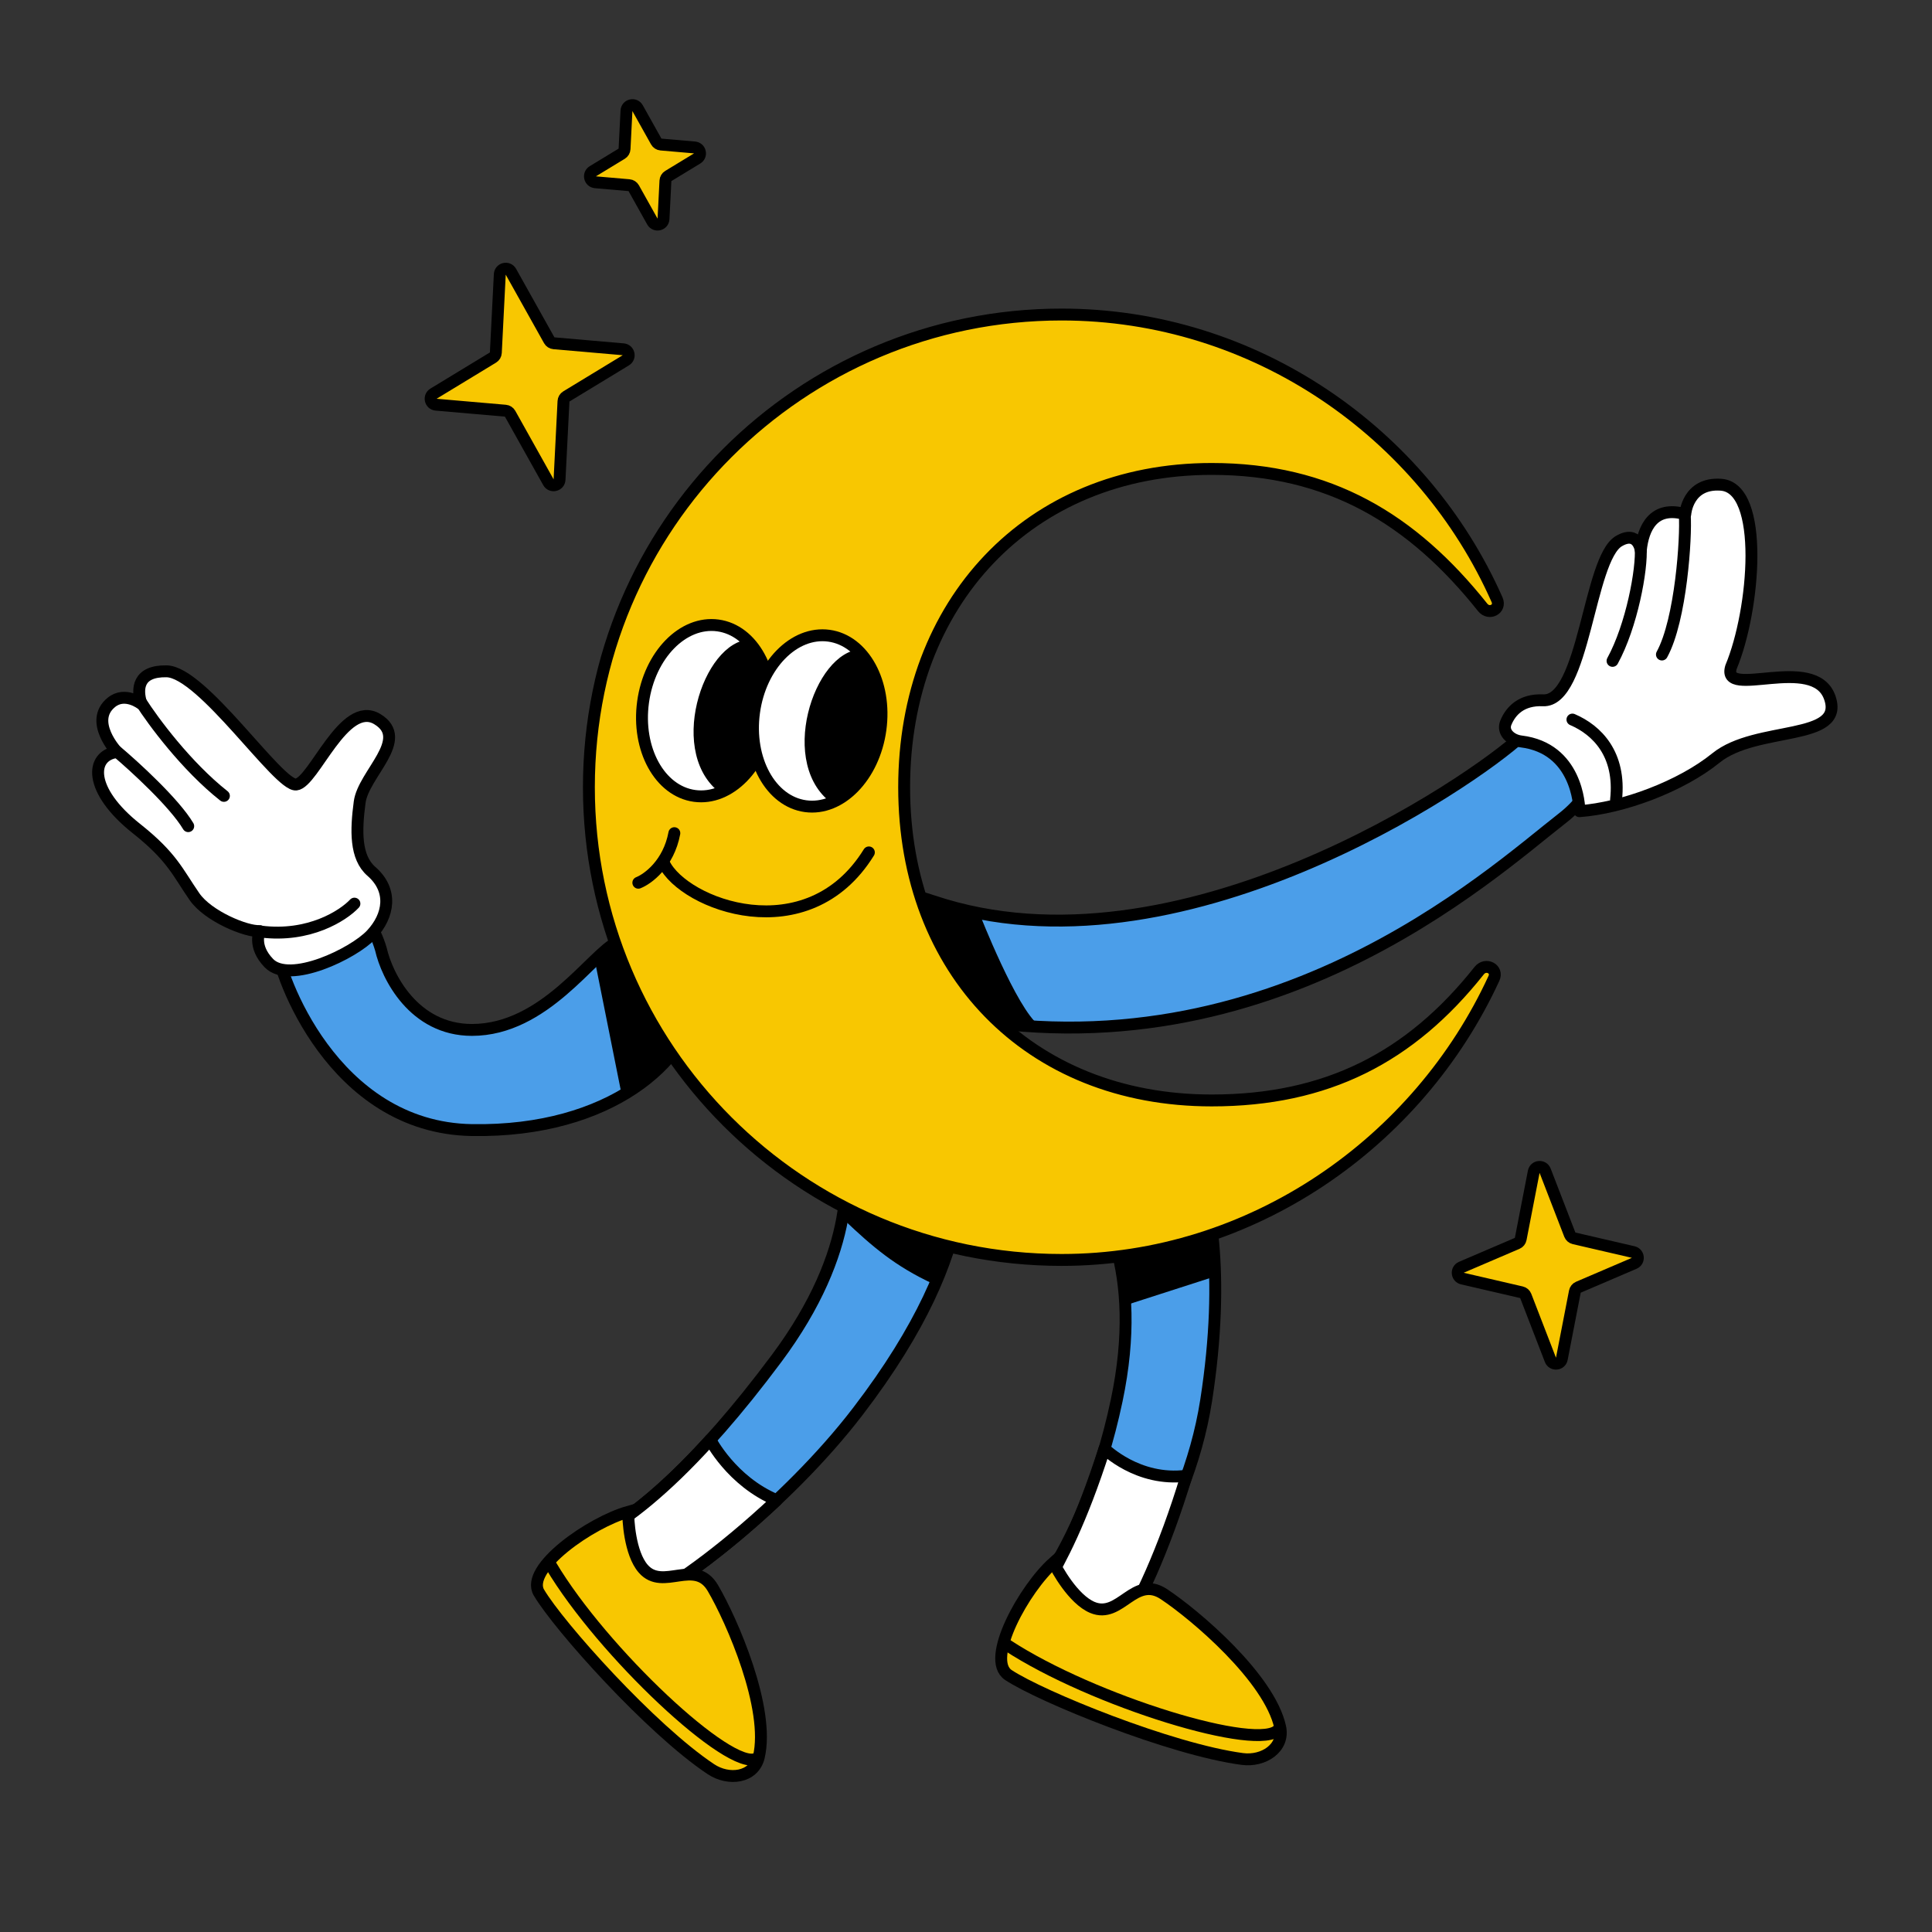<svg width="650" height="650" viewBox="0 0 650 650" fill="none" xmlns="http://www.w3.org/2000/svg">
<rect x="0" y="0" width="650" height="650" fill="#333333" stroke="none"/>
<path d="M158.781 346.505C139.175 346.506 130.189 328.38 128.147 319.317C119.339 289.832 92.917 311.659 93.3 319.317C93.683 326.976 111.681 379.437 158.781 380.203C205.882 380.969 231.446 356.441 234.093 337.5C235.984 323.972 217.66 312.204 207.769 316.859C199.079 320.949 183.289 346.505 158.781 346.505Z" fill="#4B9EE9" stroke="black" stroke-width="4" stroke-linecap="round" stroke-linejoin="round"/>
<path d="M209.093 368.001L200.093 323.001C203.093 320.001 211.093 313.201 219.093 310.001C229.093 306.001 242.593 336.001 240.593 343.001C238.993 348.601 218.927 362.001 209.093 368.001Z" fill="black"/>
<path d="M56.049 225.855C46.4 225.686 45.892 231.674 47.585 236.858C47.585 236.858 42.108 232.513 37.453 236.322C29.685 242.677 39.35 253.015 39.35 253.015C30.34 254.153 29.581 265.819 45.892 278.753C57.914 288.286 59.72 293.419 65.433 301.671C70.004 308.273 82.851 313.525 87.365 313.243C87.365 313.243 84.892 318.295 90.478 324.051C97.461 331.245 119.025 320.773 124.95 314.426C130.874 308.078 132.315 299.565 124.95 293.161C119.491 288.414 119.738 279.388 121.008 269.866C122.277 260.345 138.147 248.707 126.932 241.936C115.718 235.165 105.561 263.307 99.637 263.942C93.712 264.576 68.11 226.067 56.049 225.855Z" fill="white" stroke="black" stroke-width="4" stroke-linecap="round" stroke-linejoin="round"/>
<path d="M119.242 304.017C115.511 308.009 103.998 315.478 87.793 313.418" stroke="black" stroke-width="4" stroke-linecap="round" stroke-linejoin="round"/>
<path d="M47.371 236.159C51.423 242.542 62.689 257.799 75.332 267.768" stroke="black" stroke-width="4" stroke-linecap="round" stroke-linejoin="round"/>
<path d="M39.165 252.724C45.294 257.89 58.708 270.169 63.327 277.949" stroke="black" stroke-width="4" stroke-linecap="round" stroke-linejoin="round"/>
<path d="M375.706 471.127C384.961 427.167 370.565 402.895 362.21 396.254L401.735 390.47C406.877 400.539 412.487 428.196 405.803 471.127C399.119 514.059 371.743 546.939 362.21 557.544C352.141 554.009 341.323 549.021 340.037 548.25C338.431 547.286 364.138 526.077 375.706 471.127Z" fill="#4B9EE9" stroke="black" stroke-width="4" stroke-linecap="round" stroke-linejoin="round"/>
<path d="M408.593 429.5L379.093 439C379.093 429.8 374.093 414.167 371.593 407.5L406.093 398.5L408.593 429.5Z" fill="black"/>
<path d="M377.215 547.768L352.092 532.881C356.802 524.715 363.593 512.382 371.593 487.382C371.593 487.382 382.833 498.613 399.179 496.494C391.798 521.095 382.247 541.586 377.215 547.768Z" fill="white" stroke="black" stroke-width="4" stroke-linecap="round" stroke-linejoin="round"/>
<path d="M339.271 563.546C331.3 558.279 344.627 534.443 354.488 525.665C355.405 527.776 361.049 538.077 367.511 540.796C376.958 544.77 381.589 529.697 391.602 536.344C402.185 543.37 427.087 564.522 430.699 581.065C432.233 588.091 425.095 592.735 417.966 591.79C393.851 588.593 350.325 570.849 339.271 563.546Z" fill="#F8C701" stroke="black" stroke-width="4" stroke-linecap="round"/>
<path d="M430.181 581.793C424.186 589.744 367.378 572.198 338.924 553.533" stroke="black" stroke-width="4" stroke-linecap="round"/>
<path d="M261.308 456.987C288.301 420.74 286.265 392.611 281.874 383.078C278.018 347.088 322.684 362.512 323.006 374.723C323.327 386.934 332.132 418.082 288.593 474.882C264.375 506.475 227.897 533.858 216.65 538.143L203.093 515.382C214.768 508.634 234.315 493.235 261.308 456.987Z" fill="#4B9EE9" stroke="black" stroke-width="4" stroke-linecap="round" stroke-linejoin="round"/>
<path d="M284.093 375V410.5C293.426 419.333 301.093 426 314.093 432C320.593 417 324.426 394.666 325.093 384L284.093 375Z" fill="black"/>
<path d="M216.65 538.142L203.093 515.381C211.254 510.664 223.262 501.719 238.971 484.381C238.971 484.381 246.093 498.382 261.308 504.72C242.616 522.334 224.099 535.305 216.65 538.142Z" fill="white" stroke="black" stroke-width="4" stroke-linecap="round" stroke-linejoin="round"/>
<path d="M181.316 535.8C176.496 527.63 198.763 512.164 211.384 508.625C211.282 510.907 211.835 522.555 216.417 527.794C223.116 535.453 233.81 524.02 239.85 534.309C246.224 545.167 259.205 574.804 255.286 591.154C253.61 598.147 245.16 599.196 239.172 595.214C219.044 581.832 187.992 547.115 181.316 535.8Z" fill="#F8C701" stroke="black" stroke-width="4" stroke-linecap="round"/>
<path d="M254.488 591.655C245.677 596.14 202.628 555.755 185.365 526.714" stroke="black" stroke-width="4" stroke-linecap="round"/>
<path d="M511.984 247.596C495.304 263.125 396.281 330.772 313.909 303.189C261.5 285.639 290.73 335.402 313.91 340.575C424.571 365.272 501.559 293.969 525.644 275.276C549.729 256.583 532.834 228.183 511.984 247.596Z" fill="#4B9EE9" stroke="black" stroke-width="4" stroke-linecap="round" stroke-linejoin="round"/>
<path d="M329.594 307.5C329.594 307.5 301.76 301.333 296.094 299L293.594 340.5C315.427 344.5 351.639 346.5 349.594 345C342.094 339.5 329.594 307.5 329.594 307.5Z" fill="black"/>
<path d="M519.134 235.61C511.938 235.283 508.289 239.108 506.628 243.145C505.319 246.324 508.335 249.032 511.748 249.449C530.496 251.735 531.374 270.969 531.374 272.914C545.922 271.86 565.514 264.585 577.325 255.007C590.941 243.967 620.869 249.645 615.598 234.676C610.327 219.707 579.012 235.61 582.385 224.436C590.397 205.25 593.818 164.147 579.012 163.082C567.699 162.269 566.994 172.991 566.994 172.991C556.368 169.955 552.787 177.582 552.024 185.22C552.024 185.22 551.115 178.25 544.645 182.057C534.461 188.05 533.049 236.243 519.134 235.61Z" fill="white" stroke="black" stroke-width="4" stroke-linecap="round" stroke-linejoin="round"/>
<path d="M551.989 184.11C552.525 191.496 548.951 210.626 542.519 222.347" stroke="black" stroke-width="4" stroke-linecap="round" stroke-linejoin="round"/>
<path d="M566.82 173.21C567.356 180.596 565.568 208.482 559.136 220.203" stroke="black" stroke-width="4" stroke-linecap="round" stroke-linejoin="round"/>
<path d="M529.025 242.09C537.245 245.613 545.381 253.69 543.705 269.05" stroke="black" stroke-width="4" stroke-linecap="round" stroke-linejoin="round"/>
<path d="M198.125 264.858C198.125 352.69 269.328 423.893 357.16 423.893C421.288 423.893 477.296 384.21 502.62 329.156C504.085 325.97 499.836 323.814 497.656 326.562C474.545 355.703 446.393 370.232 407.667 370.232C345.936 370.232 304.192 326.589 304.192 264.858C304.192 203.126 345.936 157.77 407.667 157.77C447.189 157.77 475.118 174.587 498.821 204.345C500.97 207.043 505.066 204.934 503.671 201.78C478.871 145.699 422.191 105.822 357.16 105.822C269.328 105.822 198.125 177.025 198.125 264.858Z" fill="#F8C701" stroke="black" stroke-width="4" stroke-linecap="round" stroke-linejoin="round"/>
<ellipse rx="21.452" ry="28.936" transform="matrix(0.991 0.136 0.136 -0.991 237.613 239.1)" fill="white" stroke="black" stroke-width="4" stroke-linecap="round"/>
<path d="M243.254 267.42C252.966 260.103 268.382 239.406 252.346 215.151C236.421 215.541 223.735 254.465 243.254 267.42Z" fill="black"/>
<ellipse rx="21.452" ry="28.936" transform="matrix(0.991 0.136 0.136 -0.991 274.953 242.554)" fill="white" stroke="black" stroke-width="4" stroke-linecap="round"/>
<path d="M280.611 270.746C290.324 263.43 305.739 242.733 289.704 218.477C273.778 218.867 261.093 257.792 280.611 270.746Z" fill="black"/>
<path d="M214.758 296.985C217.999 295.71 224.96 290.59 226.876 280.307" stroke="black" stroke-width="4" stroke-linecap="round"/>
<path d="M223.421 290.508C230 304.299 271.69 320.169 292.321 286.783" stroke="black" stroke-width="4" stroke-linecap="round"/>
<path d="M168.148 92.302C168.249 90.297 170.911 89.675 171.891 91.427L184.782 114.474C185.105 115.052 185.694 115.433 186.354 115.49L209.69 117.515C211.616 117.682 212.208 120.213 210.556 121.217L190.54 133.382C189.973 133.727 189.614 134.329 189.581 134.991L188.251 161.364C188.15 163.37 185.488 163.992 184.508 162.24L171.617 139.193C171.294 138.614 170.705 138.234 170.045 138.177L146.709 136.152C144.783 135.985 144.191 133.454 145.843 132.45L165.859 120.285C166.426 119.94 166.785 119.338 166.818 118.676L168.148 92.302Z" fill="#F8C701" stroke="black" stroke-width="4" stroke-linecap="round"/>
<path d="M516.012 394.216C516.395 392.245 519.118 392.003 519.841 393.876L528.151 415.389C528.39 416.007 528.919 416.467 529.565 416.617L549.487 421.237C551.37 421.674 551.599 424.262 549.822 425.024L531.024 433.077C530.415 433.338 529.975 433.884 529.849 434.535L525.454 457.174C525.072 459.145 522.348 459.387 521.625 457.514L513.315 436.001C513.076 435.383 512.547 434.923 511.901 434.773L491.98 430.153C490.097 429.716 489.867 427.128 491.644 426.366L510.442 418.313C511.051 418.052 511.491 417.506 511.617 416.855L516.012 394.216Z" fill="#F8C701" stroke="black" stroke-width="4" stroke-linecap="round"/>
<path d="M210.77 37.27C210.871 35.265 213.533 34.642 214.513 36.394L220.786 47.61C221.109 48.188 221.698 48.569 222.359 48.626L233.689 49.609C235.615 49.776 236.207 52.306 234.555 53.31L224.836 59.218C224.27 59.562 223.911 60.164 223.878 60.826L223.23 73.66C223.129 75.665 220.467 76.288 219.487 74.536L213.215 63.32C212.891 62.742 212.302 62.361 211.642 62.304L200.311 61.321C198.385 61.154 197.793 58.623 199.445 57.619L209.164 51.712C209.731 51.368 210.09 50.766 210.123 50.104L210.77 37.27Z" fill="#F8C701" stroke="black" stroke-width="4" stroke-linecap="round"/>
</svg>
